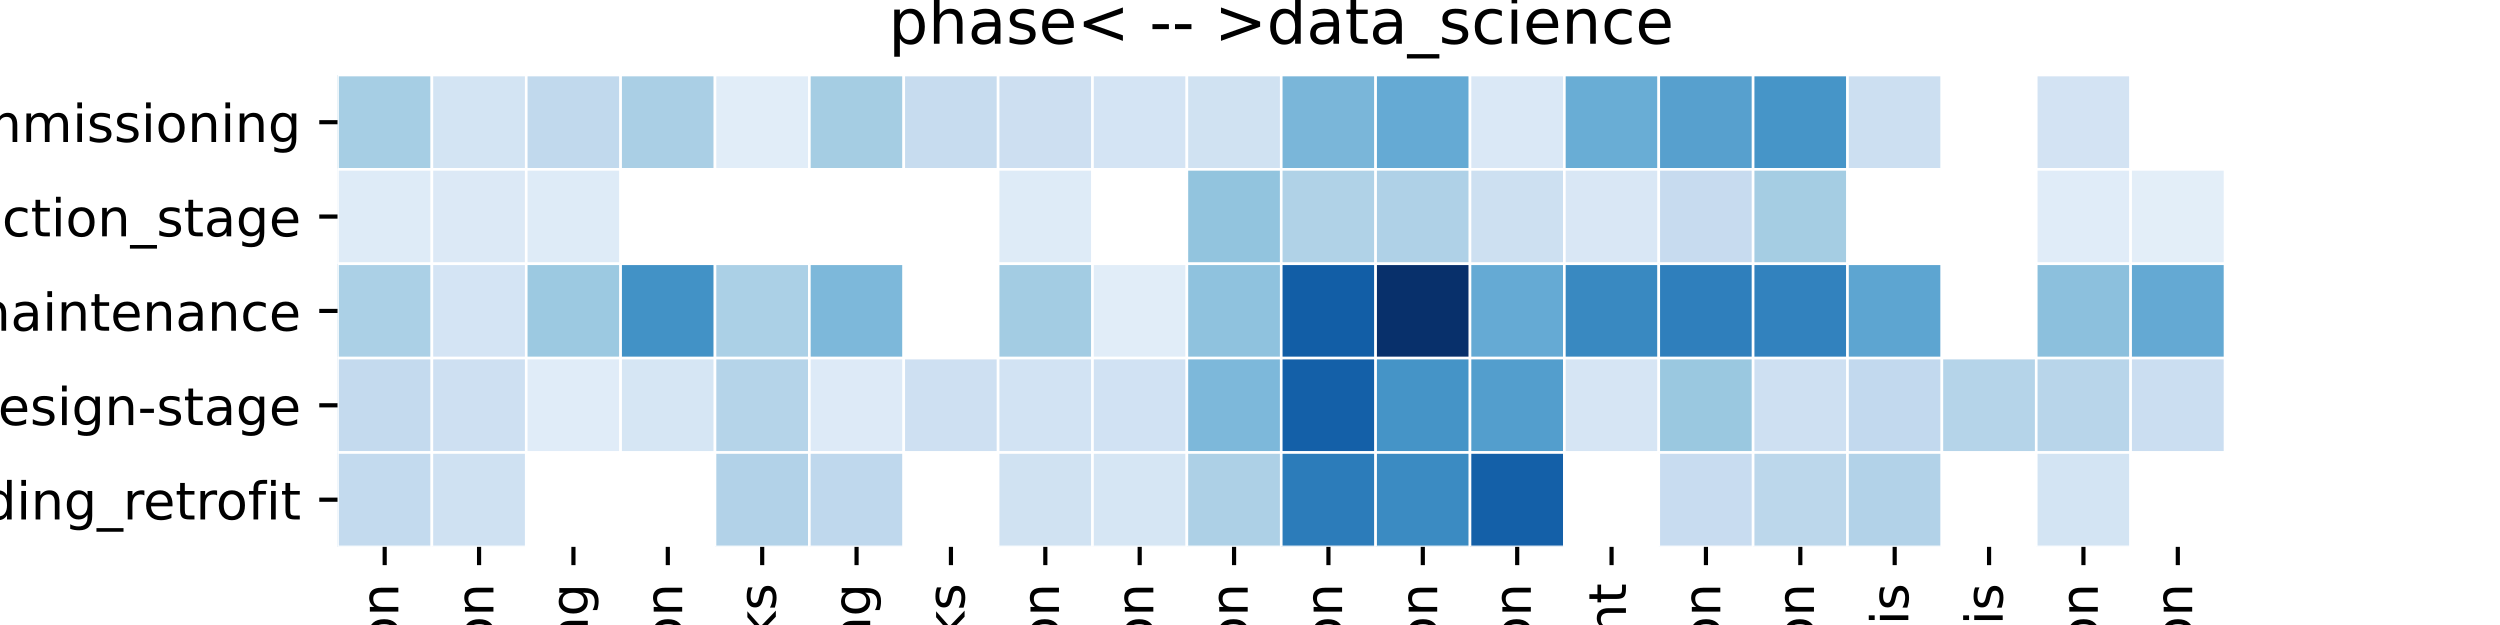 <?xml version="1.0" encoding="utf-8" standalone="no"?>
<!DOCTYPE svg PUBLIC "-//W3C//DTD SVG 1.1//EN"
  "http://www.w3.org/Graphics/SVG/1.1/DTD/svg11.dtd">
<!-- Created with matplotlib (https://matplotlib.org/) -->
<svg height="120pt" version="1.1" viewBox="0 0 480 120" width="480pt" xmlns="http://www.w3.org/2000/svg" xmlns:xlink="http://www.w3.org/1999/xlink">
 <defs>
  <style type="text/css">
*{stroke-linecap:butt;stroke-linejoin:round;}
  </style>
 </defs>
 <g id="figure_1">
  <g id="patch_1">
   <path d="M 0 120 
L 480 120 
L 480 0 
L 0 0 
z
" style="fill:#ffffff;"/>
  </g>
  <g id="axes_1">
   <g id="patch_2">
    <path d="M 64.8 105 
L 427.2 105 
L 427.2 14.4 
L 64.8 14.4 
z
" style="fill:#ffffff;"/>
   </g>
   <g id="QuadMesh_1">
    <path clip-path="url(#p457d0444fb)" d="M 64.8 14.4 
L 82.92 14.4 
L 82.92 32.52 
L 64.8 32.52 
L 64.8 14.4 
" style="fill:#a6cee4;stroke:#ffffff;stroke-width:0.5;"/>
    <path clip-path="url(#p457d0444fb)" d="M 82.92 14.4 
L 101.04 14.4 
L 101.04 32.52 
L 82.92 32.52 
L 82.92 14.4 
" style="fill:#d3e4f3;stroke:#ffffff;stroke-width:0.5;"/>
    <path clip-path="url(#p457d0444fb)" d="M 101.04 14.4 
L 119.16 14.4 
L 119.16 32.52 
L 101.04 32.52 
L 101.04 14.4 
" style="fill:#c1d9ed;stroke:#ffffff;stroke-width:0.5;"/>
    <path clip-path="url(#p457d0444fb)" d="M 119.16 14.4 
L 137.28 14.4 
L 137.28 32.52 
L 119.16 32.52 
L 119.16 14.4 
" style="fill:#aacfe5;stroke:#ffffff;stroke-width:0.5;"/>
    <path clip-path="url(#p457d0444fb)" d="M 137.28 14.4 
L 155.4 14.4 
L 155.4 32.52 
L 137.28 32.52 
L 137.28 14.4 
" style="fill:#e1edf8;stroke:#ffffff;stroke-width:0.5;"/>
    <path clip-path="url(#p457d0444fb)" d="M 155.4 14.4 
L 173.52 14.4 
L 173.52 32.52 
L 155.4 32.52 
L 155.4 14.4 
" style="fill:#a5cde3;stroke:#ffffff;stroke-width:0.5;"/>
    <path clip-path="url(#p457d0444fb)" d="M 173.52 14.4 
L 191.64 14.4 
L 191.64 32.52 
L 173.52 32.52 
L 173.52 14.4 
" style="fill:#c7dcef;stroke:#ffffff;stroke-width:0.5;"/>
    <path clip-path="url(#p457d0444fb)" d="M 191.64 14.4 
L 209.76 14.4 
L 209.76 32.52 
L 191.64 32.52 
L 191.64 14.4 
" style="fill:#cddff1;stroke:#ffffff;stroke-width:0.5;"/>
    <path clip-path="url(#p457d0444fb)" d="M 209.76 14.4 
L 227.88 14.4 
L 227.88 32.52 
L 209.76 32.52 
L 209.76 14.4 
" style="fill:#d4e4f4;stroke:#ffffff;stroke-width:0.5;"/>
    <path clip-path="url(#p457d0444fb)" d="M 227.88 14.4 
L 246 14.4 
L 246 32.52 
L 227.88 32.52 
L 227.88 14.4 
" style="fill:#d0e2f2;stroke:#ffffff;stroke-width:0.5;"/>
    <path clip-path="url(#p457d0444fb)" d="M 246 14.4 
L 264.12 14.4 
L 264.12 32.52 
L 246 32.52 
L 246 14.4 
" style="fill:#7ab6d9;stroke:#ffffff;stroke-width:0.5;"/>
    <path clip-path="url(#p457d0444fb)" d="M 264.12 14.4 
L 282.24 14.4 
L 282.24 32.52 
L 264.12 32.52 
L 264.12 14.4 
" style="fill:#65aad4;stroke:#ffffff;stroke-width:0.5;"/>
    <path clip-path="url(#p457d0444fb)" d="M 282.24 14.4 
L 300.36 14.4 
L 300.36 32.52 
L 282.24 32.52 
L 282.24 14.4 
" style="fill:#dae8f6;stroke:#ffffff;stroke-width:0.5;"/>
    <path clip-path="url(#p457d0444fb)" d="M 300.36 14.4 
L 318.48 14.4 
L 318.48 32.52 
L 300.36 32.52 
L 300.36 14.4 
" style="fill:#69add5;stroke:#ffffff;stroke-width:0.5;"/>
    <path clip-path="url(#p457d0444fb)" d="M 318.48 14.4 
L 336.6 14.4 
L 336.6 32.52 
L 318.48 32.52 
L 318.48 14.4 
" style="fill:#57a0ce;stroke:#ffffff;stroke-width:0.5;"/>
    <path clip-path="url(#p457d0444fb)" d="M 336.6 14.4 
L 354.72 14.4 
L 354.72 32.52 
L 336.6 32.52 
L 336.6 14.4 
" style="fill:#4695c8;stroke:#ffffff;stroke-width:0.5;"/>
    <path clip-path="url(#p457d0444fb)" d="M 354.72 14.4 
L 372.84 14.4 
L 372.84 32.52 
L 354.72 32.52 
L 354.72 14.4 
" style="fill:#ccdff1;stroke:#ffffff;stroke-width:0.5;"/>
    <path clip-path="url(#p457d0444fb)" d="M 372.84 14.4 
L 390.96 14.4 
L 390.96 32.52 
L 372.84 32.52 
L 372.84 14.4 
" style="fill:none;stroke:#ffffff;stroke-width:0.5;"/>
    <path clip-path="url(#p457d0444fb)" d="M 390.96 14.4 
L 409.08 14.4 
L 409.08 32.52 
L 390.96 32.52 
L 390.96 14.4 
" style="fill:#d3e3f3;stroke:#ffffff;stroke-width:0.5;"/>
    <path clip-path="url(#p457d0444fb)" d="M 409.08 14.4 
L 427.2 14.4 
L 427.2 32.52 
L 409.08 32.52 
L 409.08 14.4 
" style="fill:none;stroke:#ffffff;stroke-width:0.5;"/>
    <path clip-path="url(#p457d0444fb)" d="M 64.8 32.52 
L 82.92 32.52 
L 82.92 50.64 
L 64.8 50.64 
L 64.8 32.52 
" style="fill:#deebf7;stroke:#ffffff;stroke-width:0.5;"/>
    <path clip-path="url(#p457d0444fb)" d="M 82.92 32.52 
L 101.04 32.52 
L 101.04 50.64 
L 82.92 50.64 
L 82.92 32.52 
" style="fill:#dce9f6;stroke:#ffffff;stroke-width:0.5;"/>
    <path clip-path="url(#p457d0444fb)" d="M 101.04 32.52 
L 119.16 32.52 
L 119.16 50.64 
L 101.04 50.64 
L 101.04 32.52 
" style="fill:#deebf7;stroke:#ffffff;stroke-width:0.5;"/>
    <path clip-path="url(#p457d0444fb)" d="M 119.16 32.52 
L 137.28 32.52 
L 137.28 50.64 
L 119.16 50.64 
L 119.16 32.52 
" style="fill:none;stroke:#ffffff;stroke-width:0.5;"/>
    <path clip-path="url(#p457d0444fb)" d="M 137.28 32.52 
L 155.4 32.52 
L 155.4 50.64 
L 137.28 50.64 
L 137.28 32.52 
" style="fill:none;stroke:#ffffff;stroke-width:0.5;"/>
    <path clip-path="url(#p457d0444fb)" d="M 155.4 32.52 
L 173.52 32.52 
L 173.52 50.64 
L 155.4 50.64 
L 155.4 32.52 
" style="fill:none;stroke:#ffffff;stroke-width:0.5;"/>
    <path clip-path="url(#p457d0444fb)" d="M 173.52 32.52 
L 191.64 32.52 
L 191.64 50.64 
L 173.52 50.64 
L 173.52 32.52 
" style="fill:none;stroke:#ffffff;stroke-width:0.5;"/>
    <path clip-path="url(#p457d0444fb)" d="M 191.64 32.52 
L 209.76 32.52 
L 209.76 50.64 
L 191.64 50.64 
L 191.64 32.52 
" style="fill:#deebf7;stroke:#ffffff;stroke-width:0.5;"/>
    <path clip-path="url(#p457d0444fb)" d="M 209.76 32.52 
L 227.88 32.52 
L 227.88 50.64 
L 209.76 50.64 
L 209.76 32.52 
" style="fill:none;stroke:#ffffff;stroke-width:0.5;"/>
    <path clip-path="url(#p457d0444fb)" d="M 227.88 32.52 
L 246 32.52 
L 246 50.64 
L 227.88 50.64 
L 227.88 32.52 
" style="fill:#92c4de;stroke:#ffffff;stroke-width:0.5;"/>
    <path clip-path="url(#p457d0444fb)" d="M 246 32.52 
L 264.12 32.52 
L 264.12 50.64 
L 246 50.64 
L 246 32.52 
" style="fill:#b0d2e7;stroke:#ffffff;stroke-width:0.5;"/>
    <path clip-path="url(#p457d0444fb)" d="M 264.12 32.52 
L 282.24 32.52 
L 282.24 50.64 
L 264.12 50.64 
L 264.12 32.52 
" style="fill:#afd1e7;stroke:#ffffff;stroke-width:0.5;"/>
    <path clip-path="url(#p457d0444fb)" d="M 282.24 32.52 
L 300.36 32.52 
L 300.36 50.64 
L 282.24 50.64 
L 282.24 32.52 
" style="fill:#cde0f1;stroke:#ffffff;stroke-width:0.5;"/>
    <path clip-path="url(#p457d0444fb)" d="M 300.36 32.52 
L 318.48 32.52 
L 318.48 50.64 
L 300.36 50.64 
L 300.36 32.52 
" style="fill:#d9e7f5;stroke:#ffffff;stroke-width:0.5;"/>
    <path clip-path="url(#p457d0444fb)" d="M 318.48 32.52 
L 336.6 32.52 
L 336.6 50.64 
L 318.48 50.64 
L 318.48 32.52 
" style="fill:#c7dbef;stroke:#ffffff;stroke-width:0.5;"/>
    <path clip-path="url(#p457d0444fb)" d="M 336.6 32.52 
L 354.72 32.52 
L 354.72 50.64 
L 336.6 50.64 
L 336.6 32.52 
" style="fill:#a5cde3;stroke:#ffffff;stroke-width:0.5;"/>
    <path clip-path="url(#p457d0444fb)" d="M 354.72 32.52 
L 372.84 32.52 
L 372.84 50.64 
L 354.72 50.64 
L 354.72 32.52 
" style="fill:none;stroke:#ffffff;stroke-width:0.5;"/>
    <path clip-path="url(#p457d0444fb)" d="M 372.84 32.52 
L 390.96 32.52 
L 390.96 50.64 
L 372.84 50.64 
L 372.84 32.52 
" style="fill:none;stroke:#ffffff;stroke-width:0.5;"/>
    <path clip-path="url(#p457d0444fb)" d="M 390.96 32.52 
L 409.08 32.52 
L 409.08 50.64 
L 390.96 50.64 
L 390.96 32.52 
" style="fill:#e0ecf8;stroke:#ffffff;stroke-width:0.5;"/>
    <path clip-path="url(#p457d0444fb)" d="M 409.08 32.52 
L 427.2 32.52 
L 427.2 50.64 
L 409.08 50.64 
L 409.08 32.52 
" style="fill:#e3eef8;stroke:#ffffff;stroke-width:0.5;"/>
    <path clip-path="url(#p457d0444fb)" d="M 64.8 50.64 
L 82.92 50.64 
L 82.92 68.76 
L 64.8 68.76 
L 64.8 50.64 
" style="fill:#abd0e6;stroke:#ffffff;stroke-width:0.5;"/>
    <path clip-path="url(#p457d0444fb)" d="M 82.92 50.64 
L 101.04 50.64 
L 101.04 68.76 
L 82.92 68.76 
L 82.92 50.64 
" style="fill:#d4e4f4;stroke:#ffffff;stroke-width:0.5;"/>
    <path clip-path="url(#p457d0444fb)" d="M 101.04 50.64 
L 119.16 50.64 
L 119.16 68.76 
L 101.04 68.76 
L 101.04 50.64 
" style="fill:#9cc9e1;stroke:#ffffff;stroke-width:0.5;"/>
    <path clip-path="url(#p457d0444fb)" d="M 119.16 50.64 
L 137.28 50.64 
L 137.28 68.76 
L 119.16 68.76 
L 119.16 50.64 
" style="fill:#4292c6;stroke:#ffffff;stroke-width:0.5;"/>
    <path clip-path="url(#p457d0444fb)" d="M 137.28 50.64 
L 155.4 50.64 
L 155.4 68.76 
L 137.28 68.76 
L 137.28 50.64 
" style="fill:#abd0e6;stroke:#ffffff;stroke-width:0.5;"/>
    <path clip-path="url(#p457d0444fb)" d="M 155.4 50.64 
L 173.52 50.64 
L 173.52 68.76 
L 155.4 68.76 
L 155.4 50.64 
" style="fill:#7db8da;stroke:#ffffff;stroke-width:0.5;"/>
    <path clip-path="url(#p457d0444fb)" d="M 173.52 50.64 
L 191.64 50.64 
L 191.64 68.76 
L 173.52 68.76 
L 173.52 50.64 
" style="fill:none;stroke:#ffffff;stroke-width:0.5;"/>
    <path clip-path="url(#p457d0444fb)" d="M 191.64 50.64 
L 209.76 50.64 
L 209.76 68.76 
L 191.64 68.76 
L 191.64 50.64 
" style="fill:#a3cce3;stroke:#ffffff;stroke-width:0.5;"/>
    <path clip-path="url(#p457d0444fb)" d="M 209.76 50.64 
L 227.88 50.64 
L 227.88 68.76 
L 209.76 68.76 
L 209.76 50.64 
" style="fill:#e1edf8;stroke:#ffffff;stroke-width:0.5;"/>
    <path clip-path="url(#p457d0444fb)" d="M 227.88 50.64 
L 246 50.64 
L 246 68.76 
L 227.88 68.76 
L 227.88 50.64 
" style="fill:#8fc2de;stroke:#ffffff;stroke-width:0.5;"/>
    <path clip-path="url(#p457d0444fb)" d="M 246 50.64 
L 264.12 50.64 
L 264.12 68.76 
L 246 68.76 
L 246 50.64 
" style="fill:#125ea6;stroke:#ffffff;stroke-width:0.5;"/>
    <path clip-path="url(#p457d0444fb)" d="M 264.12 50.64 
L 282.24 50.64 
L 282.24 68.76 
L 264.12 68.76 
L 264.12 50.64 
" style="fill:#08306b;stroke:#ffffff;stroke-width:0.5;"/>
    <path clip-path="url(#p457d0444fb)" d="M 282.24 50.64 
L 300.36 50.64 
L 300.36 68.76 
L 282.24 68.76 
L 282.24 50.64 
" style="fill:#65aad4;stroke:#ffffff;stroke-width:0.5;"/>
    <path clip-path="url(#p457d0444fb)" d="M 300.36 50.64 
L 318.48 50.64 
L 318.48 68.76 
L 300.36 68.76 
L 300.36 50.64 
" style="fill:#3989c1;stroke:#ffffff;stroke-width:0.5;"/>
    <path clip-path="url(#p457d0444fb)" d="M 318.48 50.64 
L 336.6 50.64 
L 336.6 68.76 
L 318.48 68.76 
L 318.48 50.64 
" style="fill:#2f7fbc;stroke:#ffffff;stroke-width:0.5;"/>
    <path clip-path="url(#p457d0444fb)" d="M 336.6 50.64 
L 354.72 50.64 
L 354.72 68.76 
L 336.6 68.76 
L 336.6 50.64 
" style="fill:#3282be;stroke:#ffffff;stroke-width:0.5;"/>
    <path clip-path="url(#p457d0444fb)" d="M 354.72 50.64 
L 372.84 50.64 
L 372.84 68.76 
L 354.72 68.76 
L 354.72 50.64 
" style="fill:#5da5d1;stroke:#ffffff;stroke-width:0.5;"/>
    <path clip-path="url(#p457d0444fb)" d="M 372.84 50.64 
L 390.96 50.64 
L 390.96 68.76 
L 372.84 68.76 
L 372.84 50.64 
" style="fill:none;stroke:#ffffff;stroke-width:0.5;"/>
    <path clip-path="url(#p457d0444fb)" d="M 390.96 50.64 
L 409.08 50.64 
L 409.08 68.76 
L 390.96 68.76 
L 390.96 50.64 
" style="fill:#8cc0dd;stroke:#ffffff;stroke-width:0.5;"/>
    <path clip-path="url(#p457d0444fb)" d="M 409.08 50.64 
L 427.2 50.64 
L 427.2 68.76 
L 409.08 68.76 
L 409.08 50.64 
" style="fill:#64a9d3;stroke:#ffffff;stroke-width:0.5;"/>
    <path clip-path="url(#p457d0444fb)" d="M 64.8 68.76 
L 82.92 68.76 
L 82.92 86.88 
L 64.8 86.88 
L 64.8 68.76 
" style="fill:#c4daee;stroke:#ffffff;stroke-width:0.5;"/>
    <path clip-path="url(#p457d0444fb)" d="M 82.92 68.76 
L 101.04 68.76 
L 101.04 86.88 
L 82.92 86.88 
L 82.92 68.76 
" style="fill:#cee0f2;stroke:#ffffff;stroke-width:0.5;"/>
    <path clip-path="url(#p457d0444fb)" d="M 101.04 68.76 
L 119.16 68.76 
L 119.16 86.88 
L 101.04 86.88 
L 101.04 68.76 
" style="fill:#e0ecf8;stroke:#ffffff;stroke-width:0.5;"/>
    <path clip-path="url(#p457d0444fb)" d="M 119.16 68.76 
L 137.28 68.76 
L 137.28 86.88 
L 119.16 86.88 
L 119.16 68.76 
" style="fill:#d6e6f4;stroke:#ffffff;stroke-width:0.5;"/>
    <path clip-path="url(#p457d0444fb)" d="M 137.28 68.76 
L 155.4 68.76 
L 155.4 86.88 
L 137.28 86.88 
L 137.28 68.76 
" style="fill:#b5d4e9;stroke:#ffffff;stroke-width:0.5;"/>
    <path clip-path="url(#p457d0444fb)" d="M 155.4 68.76 
L 173.52 68.76 
L 173.52 86.88 
L 155.4 86.88 
L 155.4 68.76 
" style="fill:#ddeaf7;stroke:#ffffff;stroke-width:0.5;"/>
    <path clip-path="url(#p457d0444fb)" d="M 173.52 68.76 
L 191.64 68.76 
L 191.64 86.88 
L 173.52 86.88 
L 173.52 68.76 
" style="fill:#cee0f2;stroke:#ffffff;stroke-width:0.5;"/>
    <path clip-path="url(#p457d0444fb)" d="M 191.64 68.76 
L 209.76 68.76 
L 209.76 86.88 
L 191.64 86.88 
L 191.64 68.76 
" style="fill:#d2e3f3;stroke:#ffffff;stroke-width:0.5;"/>
    <path clip-path="url(#p457d0444fb)" d="M 209.76 68.76 
L 227.88 68.76 
L 227.88 86.88 
L 209.76 86.88 
L 209.76 68.76 
" style="fill:#d1e2f3;stroke:#ffffff;stroke-width:0.5;"/>
    <path clip-path="url(#p457d0444fb)" d="M 227.88 68.76 
L 246 68.76 
L 246 86.88 
L 227.88 86.88 
L 227.88 68.76 
" style="fill:#7db8da;stroke:#ffffff;stroke-width:0.5;"/>
    <path clip-path="url(#p457d0444fb)" d="M 246 68.76 
L 264.12 68.76 
L 264.12 86.88 
L 246 86.88 
L 246 68.76 
" style="fill:#1460a8;stroke:#ffffff;stroke-width:0.5;"/>
    <path clip-path="url(#p457d0444fb)" d="M 264.12 68.76 
L 282.24 68.76 
L 282.24 86.88 
L 264.12 86.88 
L 264.12 68.76 
" style="fill:#4594c7;stroke:#ffffff;stroke-width:0.5;"/>
    <path clip-path="url(#p457d0444fb)" d="M 282.24 68.76 
L 300.36 68.76 
L 300.36 86.88 
L 282.24 86.88 
L 282.24 68.76 
" style="fill:#539ecd;stroke:#ffffff;stroke-width:0.5;"/>
    <path clip-path="url(#p457d0444fb)" d="M 300.36 68.76 
L 318.48 68.76 
L 318.48 86.88 
L 300.36 86.88 
L 300.36 68.76 
" style="fill:#d6e5f4;stroke:#ffffff;stroke-width:0.5;"/>
    <path clip-path="url(#p457d0444fb)" d="M 318.48 68.76 
L 336.6 68.76 
L 336.6 86.88 
L 318.48 86.88 
L 318.48 68.76 
" style="fill:#9ac8e0;stroke:#ffffff;stroke-width:0.5;"/>
    <path clip-path="url(#p457d0444fb)" d="M 336.6 68.76 
L 354.72 68.76 
L 354.72 86.88 
L 336.6 86.88 
L 336.6 68.76 
" style="fill:#cee0f2;stroke:#ffffff;stroke-width:0.5;"/>
    <path clip-path="url(#p457d0444fb)" d="M 354.72 68.76 
L 372.84 68.76 
L 372.84 86.88 
L 354.72 86.88 
L 354.72 68.76 
" style="fill:#c2d9ee;stroke:#ffffff;stroke-width:0.5;"/>
    <path clip-path="url(#p457d0444fb)" d="M 372.84 68.76 
L 390.96 68.76 
L 390.96 86.88 
L 372.84 86.88 
L 372.84 68.76 
" style="fill:#b5d4e9;stroke:#ffffff;stroke-width:0.5;"/>
    <path clip-path="url(#p457d0444fb)" d="M 390.96 68.76 
L 409.08 68.76 
L 409.08 86.88 
L 390.96 86.88 
L 390.96 68.76 
" style="fill:#b8d5ea;stroke:#ffffff;stroke-width:0.5;"/>
    <path clip-path="url(#p457d0444fb)" d="M 409.08 68.76 
L 427.2 68.76 
L 427.2 86.88 
L 409.08 86.88 
L 409.08 68.76 
" style="fill:#cbdef1;stroke:#ffffff;stroke-width:0.5;"/>
    <path clip-path="url(#p457d0444fb)" d="M 64.8 86.88 
L 82.92 86.88 
L 82.92 105 
L 64.8 105 
L 64.8 86.88 
" style="fill:#c3daee;stroke:#ffffff;stroke-width:0.5;"/>
    <path clip-path="url(#p457d0444fb)" d="M 82.92 86.88 
L 101.04 86.88 
L 101.04 105 
L 82.92 105 
L 82.92 86.88 
" style="fill:#cfe1f2;stroke:#ffffff;stroke-width:0.5;"/>
    <path clip-path="url(#p457d0444fb)" d="M 101.04 86.88 
L 119.16 86.88 
L 119.16 105 
L 101.04 105 
L 101.04 86.88 
" style="fill:none;stroke:#ffffff;stroke-width:0.5;"/>
    <path clip-path="url(#p457d0444fb)" d="M 119.16 86.88 
L 137.28 86.88 
L 137.28 105 
L 119.16 105 
L 119.16 86.88 
" style="fill:none;stroke:#ffffff;stroke-width:0.5;"/>
    <path clip-path="url(#p457d0444fb)" d="M 137.28 86.88 
L 155.4 86.88 
L 155.4 105 
L 137.28 105 
L 137.28 86.88 
" style="fill:#b2d2e8;stroke:#ffffff;stroke-width:0.5;"/>
    <path clip-path="url(#p457d0444fb)" d="M 155.4 86.88 
L 173.52 86.88 
L 173.52 105 
L 155.4 105 
L 155.4 86.88 
" style="fill:#bfd8ed;stroke:#ffffff;stroke-width:0.5;"/>
    <path clip-path="url(#p457d0444fb)" d="M 173.52 86.88 
L 191.64 86.88 
L 191.64 105 
L 173.52 105 
L 173.52 86.88 
" style="fill:none;stroke:#ffffff;stroke-width:0.5;"/>
    <path clip-path="url(#p457d0444fb)" d="M 191.64 86.88 
L 209.76 86.88 
L 209.76 105 
L 191.64 105 
L 191.64 86.88 
" style="fill:#d0e2f2;stroke:#ffffff;stroke-width:0.5;"/>
    <path clip-path="url(#p457d0444fb)" d="M 209.76 86.88 
L 227.88 86.88 
L 227.88 105 
L 209.76 105 
L 209.76 86.88 
" style="fill:#d6e6f4;stroke:#ffffff;stroke-width:0.5;"/>
    <path clip-path="url(#p457d0444fb)" d="M 227.88 86.88 
L 246 86.88 
L 246 105 
L 227.88 105 
L 227.88 86.88 
" style="fill:#add0e6;stroke:#ffffff;stroke-width:0.5;"/>
    <path clip-path="url(#p457d0444fb)" d="M 246 86.88 
L 264.12 86.88 
L 264.12 105 
L 246 105 
L 246 86.88 
" style="fill:#2c7cba;stroke:#ffffff;stroke-width:0.5;"/>
    <path clip-path="url(#p457d0444fb)" d="M 264.12 86.88 
L 282.24 86.88 
L 282.24 105 
L 264.12 105 
L 264.12 86.88 
" style="fill:#3b8bc2;stroke:#ffffff;stroke-width:0.5;"/>
    <path clip-path="url(#p457d0444fb)" d="M 282.24 86.88 
L 300.36 86.88 
L 300.36 105 
L 282.24 105 
L 282.24 86.88 
" style="fill:#1460a8;stroke:#ffffff;stroke-width:0.5;"/>
    <path clip-path="url(#p457d0444fb)" d="M 300.36 86.88 
L 318.48 86.88 
L 318.48 105 
L 300.36 105 
L 300.36 86.88 
" style="fill:none;stroke:#ffffff;stroke-width:0.5;"/>
    <path clip-path="url(#p457d0444fb)" d="M 318.48 86.88 
L 336.6 86.88 
L 336.6 105 
L 318.48 105 
L 318.48 86.88 
" style="fill:#c8dcf0;stroke:#ffffff;stroke-width:0.5;"/>
    <path clip-path="url(#p457d0444fb)" d="M 336.6 86.88 
L 354.72 86.88 
L 354.72 105 
L 336.6 105 
L 336.6 86.88 
" style="fill:#bcd7eb;stroke:#ffffff;stroke-width:0.5;"/>
    <path clip-path="url(#p457d0444fb)" d="M 354.72 86.88 
L 372.84 86.88 
L 372.84 105 
L 354.72 105 
L 354.72 86.88 
" style="fill:#b2d2e8;stroke:#ffffff;stroke-width:0.5;"/>
    <path clip-path="url(#p457d0444fb)" d="M 372.84 86.88 
L 390.96 86.88 
L 390.96 105 
L 372.84 105 
L 372.84 86.88 
" style="fill:none;stroke:#ffffff;stroke-width:0.5;"/>
    <path clip-path="url(#p457d0444fb)" d="M 390.96 86.88 
L 409.08 86.88 
L 409.08 105 
L 390.96 105 
L 390.96 86.88 
" style="fill:#d3e4f3;stroke:#ffffff;stroke-width:0.5;"/>
    <path clip-path="url(#p457d0444fb)" d="M 409.08 86.88 
L 427.2 86.88 
L 427.2 105 
L 409.08 105 
L 409.08 86.88 
" style="fill:none;stroke:#ffffff;stroke-width:0.5;"/>
   </g>
   <g id="matplotlib.axis_1">
    <g id="xtick_1">
     <g id="line2d_1">
      <defs>
       <path d="M 0 0 
L 0 3.5 
" id="mb6b66fa818" style="stroke:#000000;stroke-width:0.8;"/>
      </defs>
      <g>
       <use style="stroke:#000000;stroke-width:0.8;" x="73.86" xlink:href="#mb6b66fa818" y="105"/>
      </g>
     </g>
     <g id="text_1">
      <!-- feature_extraction -->
      <defs>
       <path d="M 37.109 75.984 
L 37.109 68.5 
L 28.516 68.5 
Q 23.688 68.5 21.797 66.547 
Q 19.922 64.594 19.922 59.516 
L 19.922 54.688 
L 34.719 54.688 
L 34.719 47.703 
L 19.922 47.703 
L 19.922 0 
L 10.891 0 
L 10.891 47.703 
L 2.297 47.703 
L 2.297 54.688 
L 10.891 54.688 
L 10.891 58.5 
Q 10.891 67.625 15.141 71.797 
Q 19.391 75.984 28.609 75.984 
z
" id="DejaVuSans-102"/>
       <path d="M 56.203 29.594 
L 56.203 25.203 
L 14.891 25.203 
Q 15.484 15.922 20.484 11.062 
Q 25.484 6.203 34.422 6.203 
Q 39.594 6.203 44.453 7.469 
Q 49.312 8.734 54.109 11.281 
L 54.109 2.781 
Q 49.266 0.734 44.188 -0.344 
Q 39.109 -1.422 33.891 -1.422 
Q 20.797 -1.422 13.156 6.188 
Q 5.516 13.812 5.516 26.812 
Q 5.516 40.234 12.766 48.109 
Q 20.016 56 32.328 56 
Q 43.359 56 49.781 48.891 
Q 56.203 41.797 56.203 29.594 
z
M 47.219 32.234 
Q 47.125 39.594 43.094 43.984 
Q 39.062 48.391 32.422 48.391 
Q 24.906 48.391 20.391 44.141 
Q 15.875 39.891 15.188 32.172 
z
" id="DejaVuSans-101"/>
       <path d="M 34.281 27.484 
Q 23.391 27.484 19.188 25 
Q 14.984 22.516 14.984 16.5 
Q 14.984 11.719 18.141 8.906 
Q 21.297 6.109 26.703 6.109 
Q 34.188 6.109 38.703 11.406 
Q 43.219 16.703 43.219 25.484 
L 43.219 27.484 
z
M 52.203 31.203 
L 52.203 0 
L 43.219 0 
L 43.219 8.297 
Q 40.141 3.328 35.547 0.953 
Q 30.953 -1.422 24.312 -1.422 
Q 15.922 -1.422 10.953 3.297 
Q 6 8.016 6 15.922 
Q 6 25.141 12.172 29.828 
Q 18.359 34.516 30.609 34.516 
L 43.219 34.516 
L 43.219 35.406 
Q 43.219 41.609 39.141 45 
Q 35.062 48.391 27.688 48.391 
Q 23 48.391 18.547 47.266 
Q 14.109 46.141 10.016 43.891 
L 10.016 52.203 
Q 14.938 54.109 19.578 55.047 
Q 24.219 56 28.609 56 
Q 40.484 56 46.344 49.844 
Q 52.203 43.703 52.203 31.203 
z
" id="DejaVuSans-97"/>
       <path d="M 18.312 70.219 
L 18.312 54.688 
L 36.812 54.688 
L 36.812 47.703 
L 18.312 47.703 
L 18.312 18.016 
Q 18.312 11.328 20.141 9.422 
Q 21.969 7.516 27.594 7.516 
L 36.812 7.516 
L 36.812 0 
L 27.594 0 
Q 17.188 0 13.234 3.875 
Q 9.281 7.766 9.281 18.016 
L 9.281 47.703 
L 2.688 47.703 
L 2.688 54.688 
L 9.281 54.688 
L 9.281 70.219 
z
" id="DejaVuSans-116"/>
       <path d="M 8.5 21.578 
L 8.5 54.688 
L 17.484 54.688 
L 17.484 21.922 
Q 17.484 14.156 20.5 10.266 
Q 23.531 6.391 29.594 6.391 
Q 36.859 6.391 41.078 11.031 
Q 45.312 15.672 45.312 23.688 
L 45.312 54.688 
L 54.297 54.688 
L 54.297 0 
L 45.312 0 
L 45.312 8.406 
Q 42.047 3.422 37.719 1 
Q 33.406 -1.422 27.688 -1.422 
Q 18.266 -1.422 13.375 4.438 
Q 8.5 10.297 8.5 21.578 
z
M 31.109 56 
z
" id="DejaVuSans-117"/>
       <path d="M 41.109 46.297 
Q 39.594 47.172 37.812 47.578 
Q 36.031 48 33.891 48 
Q 26.266 48 22.188 43.047 
Q 18.109 38.094 18.109 28.812 
L 18.109 0 
L 9.078 0 
L 9.078 54.688 
L 18.109 54.688 
L 18.109 46.188 
Q 20.953 51.172 25.484 53.578 
Q 30.031 56 36.531 56 
Q 37.453 56 38.578 55.875 
Q 39.703 55.766 41.062 55.516 
z
" id="DejaVuSans-114"/>
       <path d="M 50.984 -16.609 
L 50.984 -23.578 
L -0.984 -23.578 
L -0.984 -16.609 
z
" id="DejaVuSans-95"/>
       <path d="M 54.891 54.688 
L 35.109 28.078 
L 55.906 0 
L 45.312 0 
L 29.391 21.484 
L 13.484 0 
L 2.875 0 
L 24.125 28.609 
L 4.688 54.688 
L 15.281 54.688 
L 29.781 35.203 
L 44.281 54.688 
z
" id="DejaVuSans-120"/>
       <path d="M 48.781 52.594 
L 48.781 44.188 
Q 44.969 46.297 41.141 47.344 
Q 37.312 48.391 33.406 48.391 
Q 24.656 48.391 19.812 42.844 
Q 14.984 37.312 14.984 27.297 
Q 14.984 17.281 19.812 11.734 
Q 24.656 6.203 33.406 6.203 
Q 37.312 6.203 41.141 7.25 
Q 44.969 8.297 48.781 10.406 
L 48.781 2.094 
Q 45.016 0.344 40.984 -0.531 
Q 36.969 -1.422 32.422 -1.422 
Q 20.062 -1.422 12.781 6.344 
Q 5.516 14.109 5.516 27.297 
Q 5.516 40.672 12.859 48.328 
Q 20.219 56 33.016 56 
Q 37.156 56 41.109 55.141 
Q 45.062 54.297 48.781 52.594 
z
" id="DejaVuSans-99"/>
       <path d="M 9.422 54.688 
L 18.406 54.688 
L 18.406 0 
L 9.422 0 
z
M 9.422 75.984 
L 18.406 75.984 
L 18.406 64.594 
L 9.422 64.594 
z
" id="DejaVuSans-105"/>
       <path d="M 30.609 48.391 
Q 23.391 48.391 19.188 42.75 
Q 14.984 37.109 14.984 27.297 
Q 14.984 17.484 19.156 11.844 
Q 23.344 6.203 30.609 6.203 
Q 37.797 6.203 41.984 11.859 
Q 46.188 17.531 46.188 27.297 
Q 46.188 37.016 41.984 42.703 
Q 37.797 48.391 30.609 48.391 
z
M 30.609 56 
Q 42.328 56 49.016 48.375 
Q 55.719 40.766 55.719 27.297 
Q 55.719 13.875 49.016 6.219 
Q 42.328 -1.422 30.609 -1.422 
Q 18.844 -1.422 12.172 6.219 
Q 5.516 13.875 5.516 27.297 
Q 5.516 40.766 12.172 48.375 
Q 18.844 56 30.609 56 
z
" id="DejaVuSans-111"/>
       <path d="M 54.891 33.016 
L 54.891 0 
L 45.906 0 
L 45.906 32.719 
Q 45.906 40.484 42.875 44.328 
Q 39.844 48.188 33.797 48.188 
Q 26.516 48.188 22.312 43.547 
Q 18.109 38.922 18.109 30.906 
L 18.109 0 
L 9.078 0 
L 9.078 54.688 
L 18.109 54.688 
L 18.109 46.188 
Q 21.344 51.125 25.703 53.562 
Q 30.078 56 35.797 56 
Q 45.219 56 50.047 50.172 
Q 54.891 44.344 54.891 33.016 
z
" id="DejaVuSans-110"/>
      </defs>
      <g transform="translate(76.48 203.808)rotate(-90)scale(0.1 -0.1)">
       <use xlink:href="#DejaVuSans-102"/>
       <use x="35.205" xlink:href="#DejaVuSans-101"/>
       <use x="96.729" xlink:href="#DejaVuSans-97"/>
       <use x="158.008" xlink:href="#DejaVuSans-116"/>
       <use x="197.217" xlink:href="#DejaVuSans-117"/>
       <use x="260.596" xlink:href="#DejaVuSans-114"/>
       <use x="299.459" xlink:href="#DejaVuSans-101"/>
       <use x="360.982" xlink:href="#DejaVuSans-95"/>
       <use x="410.982" xlink:href="#DejaVuSans-101"/>
       <use x="470.756" xlink:href="#DejaVuSans-120"/>
       <use x="529.936" xlink:href="#DejaVuSans-116"/>
       <use x="569.145" xlink:href="#DejaVuSans-114"/>
       <use x="610.258" xlink:href="#DejaVuSans-97"/>
       <use x="671.537" xlink:href="#DejaVuSans-99"/>
       <use x="726.518" xlink:href="#DejaVuSans-116"/>
       <use x="765.727" xlink:href="#DejaVuSans-105"/>
       <use x="793.51" xlink:href="#DejaVuSans-111"/>
       <use x="854.691" xlink:href="#DejaVuSans-110"/>
      </g>
     </g>
    </g>
    <g id="xtick_2">
     <g id="line2d_2">
      <g>
       <use style="stroke:#000000;stroke-width:0.8;" x="91.98" xlink:href="#mb6b66fa818" y="105"/>
      </g>
     </g>
     <g id="text_2">
      <!-- segmentation -->
      <defs>
       <path d="M 44.281 53.078 
L 44.281 44.578 
Q 40.484 46.531 36.375 47.5 
Q 32.281 48.484 27.875 48.484 
Q 21.188 48.484 17.844 46.438 
Q 14.5 44.391 14.5 40.281 
Q 14.5 37.156 16.891 35.375 
Q 19.281 33.594 26.516 31.984 
L 29.594 31.297 
Q 39.156 29.25 43.188 25.516 
Q 47.219 21.781 47.219 15.094 
Q 47.219 7.469 41.188 3.016 
Q 35.156 -1.422 24.609 -1.422 
Q 20.219 -1.422 15.453 -0.562 
Q 10.688 0.297 5.422 2 
L 5.422 11.281 
Q 10.406 8.688 15.234 7.391 
Q 20.062 6.109 24.812 6.109 
Q 31.156 6.109 34.562 8.281 
Q 37.984 10.453 37.984 14.406 
Q 37.984 18.062 35.516 20.016 
Q 33.062 21.969 24.703 23.781 
L 21.578 24.516 
Q 13.234 26.266 9.516 29.906 
Q 5.812 33.547 5.812 39.891 
Q 5.812 47.609 11.281 51.797 
Q 16.75 56 26.812 56 
Q 31.781 56 36.172 55.266 
Q 40.578 54.547 44.281 53.078 
z
" id="DejaVuSans-115"/>
       <path d="M 45.406 27.984 
Q 45.406 37.75 41.375 43.109 
Q 37.359 48.484 30.078 48.484 
Q 22.859 48.484 18.828 43.109 
Q 14.797 37.75 14.797 27.984 
Q 14.797 18.266 18.828 12.891 
Q 22.859 7.516 30.078 7.516 
Q 37.359 7.516 41.375 12.891 
Q 45.406 18.266 45.406 27.984 
z
M 54.391 6.781 
Q 54.391 -7.172 48.188 -13.984 
Q 42 -20.797 29.203 -20.797 
Q 24.469 -20.797 20.266 -20.094 
Q 16.062 -19.391 12.109 -17.922 
L 12.109 -9.188 
Q 16.062 -11.328 19.922 -12.344 
Q 23.781 -13.375 27.781 -13.375 
Q 36.625 -13.375 41.016 -8.766 
Q 45.406 -4.156 45.406 5.172 
L 45.406 9.625 
Q 42.625 4.781 38.281 2.391 
Q 33.938 0 27.875 0 
Q 17.828 0 11.672 7.656 
Q 5.516 15.328 5.516 27.984 
Q 5.516 40.672 11.672 48.328 
Q 17.828 56 27.875 56 
Q 33.938 56 38.281 53.609 
Q 42.625 51.219 45.406 46.391 
L 45.406 54.688 
L 54.391 54.688 
z
" id="DejaVuSans-103"/>
       <path d="M 52 44.188 
Q 55.375 50.25 60.062 53.125 
Q 64.75 56 71.094 56 
Q 79.641 56 84.281 50.016 
Q 88.922 44.047 88.922 33.016 
L 88.922 0 
L 79.891 0 
L 79.891 32.719 
Q 79.891 40.578 77.094 44.375 
Q 74.312 48.188 68.609 48.188 
Q 61.625 48.188 57.562 43.547 
Q 53.516 38.922 53.516 30.906 
L 53.516 0 
L 44.484 0 
L 44.484 32.719 
Q 44.484 40.625 41.703 44.406 
Q 38.922 48.188 33.109 48.188 
Q 26.219 48.188 22.156 43.531 
Q 18.109 38.875 18.109 30.906 
L 18.109 0 
L 9.078 0 
L 9.078 54.688 
L 18.109 54.688 
L 18.109 46.188 
Q 21.188 51.219 25.484 53.609 
Q 29.781 56 35.688 56 
Q 41.656 56 45.828 52.969 
Q 50 49.953 52 44.188 
z
" id="DejaVuSans-109"/>
      </defs>
      <g transform="translate(94.739 181.145)rotate(-90)scale(0.1 -0.1)">
       <use xlink:href="#DejaVuSans-115"/>
       <use x="52.1" xlink:href="#DejaVuSans-101"/>
       <use x="113.623" xlink:href="#DejaVuSans-103"/>
       <use x="177.1" xlink:href="#DejaVuSans-109"/>
       <use x="274.512" xlink:href="#DejaVuSans-101"/>
       <use x="336.035" xlink:href="#DejaVuSans-110"/>
       <use x="399.414" xlink:href="#DejaVuSans-116"/>
       <use x="438.623" xlink:href="#DejaVuSans-97"/>
       <use x="499.902" xlink:href="#DejaVuSans-116"/>
       <use x="539.111" xlink:href="#DejaVuSans-105"/>
       <use x="566.895" xlink:href="#DejaVuSans-111"/>
       <use x="628.076" xlink:href="#DejaVuSans-110"/>
      </g>
     </g>
    </g>
    <g id="xtick_3">
     <g id="line2d_3">
      <g>
       <use style="stroke:#000000;stroke-width:0.8;" x="110.1" xlink:href="#mb6b66fa818" y="105"/>
      </g>
     </g>
     <g id="text_3">
      <!-- clustering -->
      <defs>
       <path d="M 9.422 75.984 
L 18.406 75.984 
L 18.406 0 
L 9.422 0 
z
" id="DejaVuSans-108"/>
      </defs>
      <g transform="translate(112.859 161.472)rotate(-90)scale(0.1 -0.1)">
       <use xlink:href="#DejaVuSans-99"/>
       <use x="54.98" xlink:href="#DejaVuSans-108"/>
       <use x="82.764" xlink:href="#DejaVuSans-117"/>
       <use x="146.143" xlink:href="#DejaVuSans-115"/>
       <use x="198.242" xlink:href="#DejaVuSans-116"/>
       <use x="237.451" xlink:href="#DejaVuSans-101"/>
       <use x="298.975" xlink:href="#DejaVuSans-114"/>
       <use x="340.088" xlink:href="#DejaVuSans-105"/>
       <use x="367.871" xlink:href="#DejaVuSans-110"/>
       <use x="431.25" xlink:href="#DejaVuSans-103"/>
      </g>
     </g>
    </g>
    <g id="xtick_4">
     <g id="line2d_4">
      <g>
       <use style="stroke:#000000;stroke-width:0.8;" x="128.22" xlink:href="#mb6b66fa818" y="105"/>
      </g>
     </g>
     <g id="text_4">
      <!-- classification -->
      <g transform="translate(130.979 176.681)rotate(-90)scale(0.1 -0.1)">
       <use xlink:href="#DejaVuSans-99"/>
       <use x="54.98" xlink:href="#DejaVuSans-108"/>
       <use x="82.764" xlink:href="#DejaVuSans-97"/>
       <use x="144.043" xlink:href="#DejaVuSans-115"/>
       <use x="196.143" xlink:href="#DejaVuSans-115"/>
       <use x="248.242" xlink:href="#DejaVuSans-105"/>
       <use x="276.025" xlink:href="#DejaVuSans-102"/>
       <use x="311.23" xlink:href="#DejaVuSans-105"/>
       <use x="339.014" xlink:href="#DejaVuSans-99"/>
       <use x="393.994" xlink:href="#DejaVuSans-97"/>
       <use x="455.273" xlink:href="#DejaVuSans-116"/>
       <use x="494.482" xlink:href="#DejaVuSans-105"/>
       <use x="522.266" xlink:href="#DejaVuSans-111"/>
       <use x="583.447" xlink:href="#DejaVuSans-110"/>
      </g>
     </g>
    </g>
    <g id="xtick_5">
     <g id="line2d_5">
      <g>
       <use style="stroke:#000000;stroke-width:0.8;" x="146.34" xlink:href="#mb6b66fa818" y="105"/>
      </g>
     </g>
     <g id="text_5">
      <!-- neural_networks -->
      <defs>
       <path d="M 4.203 54.688 
L 13.188 54.688 
L 24.422 12.016 
L 35.594 54.688 
L 46.188 54.688 
L 57.422 12.016 
L 68.609 54.688 
L 77.594 54.688 
L 63.281 0 
L 52.688 0 
L 40.922 44.828 
L 29.109 0 
L 18.5 0 
z
" id="DejaVuSans-119"/>
       <path d="M 9.078 75.984 
L 18.109 75.984 
L 18.109 31.109 
L 44.922 54.688 
L 56.391 54.688 
L 27.391 29.109 
L 57.625 0 
L 45.906 0 
L 18.109 26.703 
L 18.109 0 
L 9.078 0 
z
" id="DejaVuSans-107"/>
      </defs>
      <g transform="translate(148.96 194.664)rotate(-90)scale(0.1 -0.1)">
       <use xlink:href="#DejaVuSans-110"/>
       <use x="63.379" xlink:href="#DejaVuSans-101"/>
       <use x="124.902" xlink:href="#DejaVuSans-117"/>
       <use x="188.281" xlink:href="#DejaVuSans-114"/>
       <use x="229.395" xlink:href="#DejaVuSans-97"/>
       <use x="290.674" xlink:href="#DejaVuSans-108"/>
       <use x="318.457" xlink:href="#DejaVuSans-95"/>
       <use x="368.457" xlink:href="#DejaVuSans-110"/>
       <use x="431.836" xlink:href="#DejaVuSans-101"/>
       <use x="493.359" xlink:href="#DejaVuSans-116"/>
       <use x="532.568" xlink:href="#DejaVuSans-119"/>
       <use x="614.355" xlink:href="#DejaVuSans-111"/>
       <use x="675.537" xlink:href="#DejaVuSans-114"/>
       <use x="716.65" xlink:href="#DejaVuSans-107"/>
       <use x="774.561" xlink:href="#DejaVuSans-115"/>
      </g>
     </g>
    </g>
    <g id="xtick_6">
     <g id="line2d_6">
      <g>
       <use style="stroke:#000000;stroke-width:0.8;" x="164.46" xlink:href="#mb6b66fa818" y="105"/>
      </g>
     </g>
     <g id="text_6">
      <!-- reinforcement_learning -->
      <g transform="translate(167.08 228.28)rotate(-90)scale(0.1 -0.1)">
       <use xlink:href="#DejaVuSans-114"/>
       <use x="38.863" xlink:href="#DejaVuSans-101"/>
       <use x="100.387" xlink:href="#DejaVuSans-105"/>
       <use x="128.17" xlink:href="#DejaVuSans-110"/>
       <use x="191.549" xlink:href="#DejaVuSans-102"/>
       <use x="226.754" xlink:href="#DejaVuSans-111"/>
       <use x="287.936" xlink:href="#DejaVuSans-114"/>
       <use x="326.799" xlink:href="#DejaVuSans-99"/>
       <use x="381.779" xlink:href="#DejaVuSans-101"/>
       <use x="443.303" xlink:href="#DejaVuSans-109"/>
       <use x="540.715" xlink:href="#DejaVuSans-101"/>
       <use x="602.238" xlink:href="#DejaVuSans-110"/>
       <use x="665.617" xlink:href="#DejaVuSans-116"/>
       <use x="704.826" xlink:href="#DejaVuSans-95"/>
       <use x="754.826" xlink:href="#DejaVuSans-108"/>
       <use x="782.609" xlink:href="#DejaVuSans-101"/>
       <use x="844.133" xlink:href="#DejaVuSans-97"/>
       <use x="905.412" xlink:href="#DejaVuSans-114"/>
       <use x="944.775" xlink:href="#DejaVuSans-110"/>
       <use x="1008.154" xlink:href="#DejaVuSans-105"/>
       <use x="1035.938" xlink:href="#DejaVuSans-110"/>
       <use x="1099.316" xlink:href="#DejaVuSans-103"/>
      </g>
     </g>
    </g>
    <g id="xtick_7">
     <g id="line2d_7">
      <g>
       <use style="stroke:#000000;stroke-width:0.8;" x="182.58" xlink:href="#mb6b66fa818" y="105"/>
      </g>
     </g>
     <g id="text_7">
      <!-- generative_adversarial_networks -->
      <defs>
       <path d="M 2.984 54.688 
L 12.5 54.688 
L 29.594 8.797 
L 46.688 54.688 
L 56.203 54.688 
L 35.688 0 
L 23.484 0 
z
" id="DejaVuSans-118"/>
       <path d="M 45.406 46.391 
L 45.406 75.984 
L 54.391 75.984 
L 54.391 0 
L 45.406 0 
L 45.406 8.203 
Q 42.578 3.328 38.25 0.953 
Q 33.938 -1.422 27.875 -1.422 
Q 17.969 -1.422 11.734 6.484 
Q 5.516 14.406 5.516 27.297 
Q 5.516 40.188 11.734 48.094 
Q 17.969 56 27.875 56 
Q 33.938 56 38.25 53.625 
Q 42.578 51.266 45.406 46.391 
z
M 14.797 27.297 
Q 14.797 17.391 18.875 11.75 
Q 22.953 6.109 30.078 6.109 
Q 37.203 6.109 41.297 11.75 
Q 45.406 17.391 45.406 27.297 
Q 45.406 37.203 41.297 42.844 
Q 37.203 48.484 30.078 48.484 
Q 22.953 48.484 18.875 42.844 
Q 14.797 37.203 14.797 27.297 
z
" id="DejaVuSans-100"/>
      </defs>
      <g transform="translate(185.2 277.613)rotate(-90)scale(0.1 -0.1)">
       <use xlink:href="#DejaVuSans-103"/>
       <use x="63.477" xlink:href="#DejaVuSans-101"/>
       <use x="125" xlink:href="#DejaVuSans-110"/>
       <use x="188.379" xlink:href="#DejaVuSans-101"/>
       <use x="249.902" xlink:href="#DejaVuSans-114"/>
       <use x="291.016" xlink:href="#DejaVuSans-97"/>
       <use x="352.295" xlink:href="#DejaVuSans-116"/>
       <use x="391.504" xlink:href="#DejaVuSans-105"/>
       <use x="419.287" xlink:href="#DejaVuSans-118"/>
       <use x="478.467" xlink:href="#DejaVuSans-101"/>
       <use x="539.99" xlink:href="#DejaVuSans-95"/>
       <use x="589.99" xlink:href="#DejaVuSans-97"/>
       <use x="651.27" xlink:href="#DejaVuSans-100"/>
       <use x="714.746" xlink:href="#DejaVuSans-118"/>
       <use x="773.926" xlink:href="#DejaVuSans-101"/>
       <use x="835.449" xlink:href="#DejaVuSans-114"/>
       <use x="876.562" xlink:href="#DejaVuSans-115"/>
       <use x="928.662" xlink:href="#DejaVuSans-97"/>
       <use x="989.941" xlink:href="#DejaVuSans-114"/>
       <use x="1031.055" xlink:href="#DejaVuSans-105"/>
       <use x="1058.838" xlink:href="#DejaVuSans-97"/>
       <use x="1120.117" xlink:href="#DejaVuSans-108"/>
       <use x="1147.9" xlink:href="#DejaVuSans-95"/>
       <use x="1197.9" xlink:href="#DejaVuSans-110"/>
       <use x="1261.279" xlink:href="#DejaVuSans-101"/>
       <use x="1322.803" xlink:href="#DejaVuSans-116"/>
       <use x="1362.012" xlink:href="#DejaVuSans-119"/>
       <use x="1443.799" xlink:href="#DejaVuSans-111"/>
       <use x="1504.98" xlink:href="#DejaVuSans-114"/>
       <use x="1546.094" xlink:href="#DejaVuSans-107"/>
       <use x="1604.004" xlink:href="#DejaVuSans-115"/>
      </g>
     </g>
    </g>
    <g id="xtick_8">
     <g id="line2d_8">
      <g>
       <use style="stroke:#000000;stroke-width:0.8;" x="200.7" xlink:href="#mb6b66fa818" y="105"/>
      </g>
     </g>
     <g id="text_8">
      <!-- anomaly_detection -->
      <defs>
       <path d="M 32.172 -5.078 
Q 28.375 -14.844 24.75 -17.812 
Q 21.141 -20.797 15.094 -20.797 
L 7.906 -20.797 
L 7.906 -13.281 
L 13.188 -13.281 
Q 16.891 -13.281 18.938 -11.516 
Q 21 -9.766 23.484 -3.219 
L 25.094 0.875 
L 2.984 54.688 
L 12.5 54.688 
L 29.594 11.922 
L 46.688 54.688 
L 56.203 54.688 
z
" id="DejaVuSans-121"/>
      </defs>
      <g transform="translate(203.32 207.378)rotate(-90)scale(0.1 -0.1)">
       <use xlink:href="#DejaVuSans-97"/>
       <use x="61.279" xlink:href="#DejaVuSans-110"/>
       <use x="124.658" xlink:href="#DejaVuSans-111"/>
       <use x="185.84" xlink:href="#DejaVuSans-109"/>
       <use x="283.252" xlink:href="#DejaVuSans-97"/>
       <use x="344.531" xlink:href="#DejaVuSans-108"/>
       <use x="372.314" xlink:href="#DejaVuSans-121"/>
       <use x="431.494" xlink:href="#DejaVuSans-95"/>
       <use x="481.494" xlink:href="#DejaVuSans-100"/>
       <use x="544.971" xlink:href="#DejaVuSans-101"/>
       <use x="606.494" xlink:href="#DejaVuSans-116"/>
       <use x="645.703" xlink:href="#DejaVuSans-101"/>
       <use x="707.227" xlink:href="#DejaVuSans-99"/>
       <use x="762.207" xlink:href="#DejaVuSans-116"/>
       <use x="801.416" xlink:href="#DejaVuSans-105"/>
       <use x="829.199" xlink:href="#DejaVuSans-111"/>
       <use x="890.381" xlink:href="#DejaVuSans-110"/>
      </g>
     </g>
    </g>
    <g id="xtick_9">
     <g id="line2d_9">
      <g>
       <use style="stroke:#000000;stroke-width:0.8;" x="218.82" xlink:href="#mb6b66fa818" y="105"/>
      </g>
     </g>
     <g id="text_9">
      <!-- dimensionality_reduction -->
      <g transform="translate(221.44 237.703)rotate(-90)scale(0.1 -0.1)">
       <use xlink:href="#DejaVuSans-100"/>
       <use x="63.477" xlink:href="#DejaVuSans-105"/>
       <use x="91.26" xlink:href="#DejaVuSans-109"/>
       <use x="188.672" xlink:href="#DejaVuSans-101"/>
       <use x="250.195" xlink:href="#DejaVuSans-110"/>
       <use x="313.574" xlink:href="#DejaVuSans-115"/>
       <use x="365.674" xlink:href="#DejaVuSans-105"/>
       <use x="393.457" xlink:href="#DejaVuSans-111"/>
       <use x="454.639" xlink:href="#DejaVuSans-110"/>
       <use x="518.018" xlink:href="#DejaVuSans-97"/>
       <use x="579.297" xlink:href="#DejaVuSans-108"/>
       <use x="607.08" xlink:href="#DejaVuSans-105"/>
       <use x="634.863" xlink:href="#DejaVuSans-116"/>
       <use x="674.072" xlink:href="#DejaVuSans-121"/>
       <use x="733.252" xlink:href="#DejaVuSans-95"/>
       <use x="783.252" xlink:href="#DejaVuSans-114"/>
       <use x="822.115" xlink:href="#DejaVuSans-101"/>
       <use x="883.639" xlink:href="#DejaVuSans-100"/>
       <use x="947.115" xlink:href="#DejaVuSans-117"/>
       <use x="1010.494" xlink:href="#DejaVuSans-99"/>
       <use x="1065.475" xlink:href="#DejaVuSans-116"/>
       <use x="1104.684" xlink:href="#DejaVuSans-105"/>
       <use x="1132.467" xlink:href="#DejaVuSans-111"/>
       <use x="1193.648" xlink:href="#DejaVuSans-110"/>
      </g>
     </g>
    </g>
    <g id="xtick_10">
     <g id="line2d_10">
      <g>
       <use style="stroke:#000000;stroke-width:0.8;" x="236.94" xlink:href="#mb6b66fa818" y="105"/>
      </g>
     </g>
     <g id="text_10">
      <!-- data_visualization -->
      <defs>
       <path d="M 5.516 54.688 
L 48.188 54.688 
L 48.188 46.484 
L 14.406 7.172 
L 48.188 7.172 
L 48.188 0 
L 4.297 0 
L 4.297 8.203 
L 38.094 47.516 
L 5.516 47.516 
z
" id="DejaVuSans-122"/>
      </defs>
      <g transform="translate(239.56 201.984)rotate(-90)scale(0.1 -0.1)">
       <use xlink:href="#DejaVuSans-100"/>
       <use x="63.477" xlink:href="#DejaVuSans-97"/>
       <use x="124.756" xlink:href="#DejaVuSans-116"/>
       <use x="163.965" xlink:href="#DejaVuSans-97"/>
       <use x="225.244" xlink:href="#DejaVuSans-95"/>
       <use x="275.244" xlink:href="#DejaVuSans-118"/>
       <use x="334.424" xlink:href="#DejaVuSans-105"/>
       <use x="362.207" xlink:href="#DejaVuSans-115"/>
       <use x="414.307" xlink:href="#DejaVuSans-117"/>
       <use x="477.686" xlink:href="#DejaVuSans-97"/>
       <use x="538.965" xlink:href="#DejaVuSans-108"/>
       <use x="566.748" xlink:href="#DejaVuSans-105"/>
       <use x="594.531" xlink:href="#DejaVuSans-122"/>
       <use x="647.021" xlink:href="#DejaVuSans-97"/>
       <use x="708.301" xlink:href="#DejaVuSans-116"/>
       <use x="747.51" xlink:href="#DejaVuSans-105"/>
       <use x="775.293" xlink:href="#DejaVuSans-111"/>
       <use x="836.475" xlink:href="#DejaVuSans-110"/>
      </g>
     </g>
    </g>
    <g id="xtick_11">
     <g id="line2d_11">
      <g>
       <use style="stroke:#000000;stroke-width:0.8;" x="255.06" xlink:href="#mb6b66fa818" y="105"/>
      </g>
     </g>
     <g id="text_11">
      <!-- energy_simulation -->
      <g transform="translate(257.68 203.973)rotate(-90)scale(0.1 -0.1)">
       <use xlink:href="#DejaVuSans-101"/>
       <use x="61.523" xlink:href="#DejaVuSans-110"/>
       <use x="124.902" xlink:href="#DejaVuSans-101"/>
       <use x="186.426" xlink:href="#DejaVuSans-114"/>
       <use x="225.789" xlink:href="#DejaVuSans-103"/>
       <use x="289.266" xlink:href="#DejaVuSans-121"/>
       <use x="348.445" xlink:href="#DejaVuSans-95"/>
       <use x="398.445" xlink:href="#DejaVuSans-115"/>
       <use x="450.545" xlink:href="#DejaVuSans-105"/>
       <use x="478.328" xlink:href="#DejaVuSans-109"/>
       <use x="575.74" xlink:href="#DejaVuSans-117"/>
       <use x="639.119" xlink:href="#DejaVuSans-108"/>
       <use x="666.902" xlink:href="#DejaVuSans-97"/>
       <use x="728.182" xlink:href="#DejaVuSans-116"/>
       <use x="767.391" xlink:href="#DejaVuSans-105"/>
       <use x="795.174" xlink:href="#DejaVuSans-111"/>
       <use x="856.355" xlink:href="#DejaVuSans-110"/>
      </g>
     </g>
    </g>
    <g id="xtick_12">
     <g id="line2d_12">
      <g>
       <use style="stroke:#000000;stroke-width:0.8;" x="273.18" xlink:href="#mb6b66fa818" y="105"/>
      </g>
     </g>
     <g id="text_12">
      <!-- optimization -->
      <defs>
       <path d="M 18.109 8.203 
L 18.109 -20.797 
L 9.078 -20.797 
L 9.078 54.688 
L 18.109 54.688 
L 18.109 46.391 
Q 20.953 51.266 25.266 53.625 
Q 29.594 56 35.594 56 
Q 45.562 56 51.781 48.094 
Q 58.016 40.188 58.016 27.297 
Q 58.016 14.406 51.781 6.484 
Q 45.562 -1.422 35.594 -1.422 
Q 29.594 -1.422 25.266 0.953 
Q 20.953 3.328 18.109 8.203 
z
M 48.688 27.297 
Q 48.688 37.203 44.609 42.844 
Q 40.531 48.484 33.406 48.484 
Q 26.266 48.484 22.188 42.844 
Q 18.109 37.203 18.109 27.297 
Q 18.109 17.391 22.188 11.75 
Q 26.266 6.109 33.406 6.109 
Q 40.531 6.109 44.609 11.75 
Q 48.688 17.391 48.688 27.297 
z
" id="DejaVuSans-112"/>
      </defs>
      <g transform="translate(275.939 174.216)rotate(-90)scale(0.1 -0.1)">
       <use xlink:href="#DejaVuSans-111"/>
       <use x="61.182" xlink:href="#DejaVuSans-112"/>
       <use x="124.658" xlink:href="#DejaVuSans-116"/>
       <use x="163.867" xlink:href="#DejaVuSans-105"/>
       <use x="191.65" xlink:href="#DejaVuSans-109"/>
       <use x="289.062" xlink:href="#DejaVuSans-105"/>
       <use x="316.846" xlink:href="#DejaVuSans-122"/>
       <use x="369.336" xlink:href="#DejaVuSans-97"/>
       <use x="430.615" xlink:href="#DejaVuSans-116"/>
       <use x="469.824" xlink:href="#DejaVuSans-105"/>
       <use x="497.607" xlink:href="#DejaVuSans-111"/>
       <use x="558.789" xlink:href="#DejaVuSans-110"/>
      </g>
     </g>
    </g>
    <g id="xtick_13">
     <g id="line2d_13">
      <g>
       <use style="stroke:#000000;stroke-width:0.8;" x="291.3" xlink:href="#mb6b66fa818" y="105"/>
      </g>
     </g>
     <g id="text_13">
      <!-- multi-objective_optimization -->
      <defs>
       <path d="M 4.891 31.391 
L 31.203 31.391 
L 31.203 23.391 
L 4.891 23.391 
z
" id="DejaVuSans-45"/>
       <path d="M 48.688 27.297 
Q 48.688 37.203 44.609 42.844 
Q 40.531 48.484 33.406 48.484 
Q 26.266 48.484 22.188 42.844 
Q 18.109 37.203 18.109 27.297 
Q 18.109 17.391 22.188 11.75 
Q 26.266 6.109 33.406 6.109 
Q 40.531 6.109 44.609 11.75 
Q 48.688 17.391 48.688 27.297 
z
M 18.109 46.391 
Q 20.953 51.266 25.266 53.625 
Q 29.594 56 35.594 56 
Q 45.562 56 51.781 48.094 
Q 58.016 40.188 58.016 27.297 
Q 58.016 14.406 51.781 6.484 
Q 45.562 -1.422 35.594 -1.422 
Q 29.594 -1.422 25.266 0.953 
Q 20.953 3.328 18.109 8.203 
L 18.109 0 
L 9.078 0 
L 9.078 75.984 
L 18.109 75.984 
z
" id="DejaVuSans-98"/>
       <path d="M 9.422 54.688 
L 18.406 54.688 
L 18.406 -0.984 
Q 18.406 -11.422 14.422 -16.109 
Q 10.453 -20.797 1.609 -20.797 
L -1.812 -20.797 
L -1.812 -13.188 
L 0.594 -13.188 
Q 5.719 -13.188 7.562 -10.812 
Q 9.422 -8.453 9.422 -0.984 
z
M 9.422 75.984 
L 18.406 75.984 
L 18.406 64.594 
L 9.422 64.594 
z
" id="DejaVuSans-106"/>
      </defs>
      <g transform="translate(293.92 254.233)rotate(-90)scale(0.1 -0.1)">
       <use xlink:href="#DejaVuSans-109"/>
       <use x="97.412" xlink:href="#DejaVuSans-117"/>
       <use x="160.791" xlink:href="#DejaVuSans-108"/>
       <use x="188.574" xlink:href="#DejaVuSans-116"/>
       <use x="227.783" xlink:href="#DejaVuSans-105"/>
       <use x="255.566" xlink:href="#DejaVuSans-45"/>
       <use x="293.525" xlink:href="#DejaVuSans-111"/>
       <use x="354.707" xlink:href="#DejaVuSans-98"/>
       <use x="418.184" xlink:href="#DejaVuSans-106"/>
       <use x="445.967" xlink:href="#DejaVuSans-101"/>
       <use x="507.49" xlink:href="#DejaVuSans-99"/>
       <use x="562.471" xlink:href="#DejaVuSans-116"/>
       <use x="601.68" xlink:href="#DejaVuSans-105"/>
       <use x="629.463" xlink:href="#DejaVuSans-118"/>
       <use x="688.643" xlink:href="#DejaVuSans-101"/>
       <use x="750.166" xlink:href="#DejaVuSans-95"/>
       <use x="800.166" xlink:href="#DejaVuSans-111"/>
       <use x="861.348" xlink:href="#DejaVuSans-112"/>
       <use x="924.824" xlink:href="#DejaVuSans-116"/>
       <use x="964.033" xlink:href="#DejaVuSans-105"/>
       <use x="991.816" xlink:href="#DejaVuSans-109"/>
       <use x="1089.229" xlink:href="#DejaVuSans-105"/>
       <use x="1117.012" xlink:href="#DejaVuSans-122"/>
       <use x="1169.502" xlink:href="#DejaVuSans-97"/>
       <use x="1230.781" xlink:href="#DejaVuSans-116"/>
       <use x="1269.99" xlink:href="#DejaVuSans-105"/>
       <use x="1297.773" xlink:href="#DejaVuSans-111"/>
       <use x="1358.955" xlink:href="#DejaVuSans-110"/>
      </g>
     </g>
    </g>
    <g id="xtick_14">
     <g id="line2d_14">
      <g>
       <use style="stroke:#000000;stroke-width:0.8;" x="309.42" xlink:href="#mb6b66fa818" y="105"/>
      </g>
     </g>
     <g id="text_14">
      <!-- measurement -->
      <g transform="translate(312.179 181.759)rotate(-90)scale(0.1 -0.1)">
       <use xlink:href="#DejaVuSans-109"/>
       <use x="97.412" xlink:href="#DejaVuSans-101"/>
       <use x="158.936" xlink:href="#DejaVuSans-97"/>
       <use x="220.215" xlink:href="#DejaVuSans-115"/>
       <use x="272.314" xlink:href="#DejaVuSans-117"/>
       <use x="335.693" xlink:href="#DejaVuSans-114"/>
       <use x="374.557" xlink:href="#DejaVuSans-101"/>
       <use x="436.08" xlink:href="#DejaVuSans-109"/>
       <use x="533.492" xlink:href="#DejaVuSans-101"/>
       <use x="595.016" xlink:href="#DejaVuSans-110"/>
       <use x="658.395" xlink:href="#DejaVuSans-116"/>
      </g>
     </g>
    </g>
    <g id="xtick_15">
     <g id="line2d_15">
      <g>
       <use style="stroke:#000000;stroke-width:0.8;" x="327.54" xlink:href="#mb6b66fa818" y="105"/>
      </g>
     </g>
     <g id="text_15">
      <!-- validation -->
      <g transform="translate(330.299 161.234)rotate(-90)scale(0.1 -0.1)">
       <use xlink:href="#DejaVuSans-118"/>
       <use x="59.18" xlink:href="#DejaVuSans-97"/>
       <use x="120.459" xlink:href="#DejaVuSans-108"/>
       <use x="148.242" xlink:href="#DejaVuSans-105"/>
       <use x="176.025" xlink:href="#DejaVuSans-100"/>
       <use x="239.502" xlink:href="#DejaVuSans-97"/>
       <use x="300.781" xlink:href="#DejaVuSans-116"/>
       <use x="339.99" xlink:href="#DejaVuSans-105"/>
       <use x="367.773" xlink:href="#DejaVuSans-111"/>
       <use x="428.955" xlink:href="#DejaVuSans-110"/>
      </g>
     </g>
    </g>
    <g id="xtick_16">
     <g id="line2d_16">
      <g>
       <use style="stroke:#000000;stroke-width:0.8;" x="345.66" xlink:href="#mb6b66fa818" y="105"/>
      </g>
     </g>
     <g id="text_16">
      <!-- data_collection -->
      <g transform="translate(348.28 187.505)rotate(-90)scale(0.1 -0.1)">
       <use xlink:href="#DejaVuSans-100"/>
       <use x="63.477" xlink:href="#DejaVuSans-97"/>
       <use x="124.756" xlink:href="#DejaVuSans-116"/>
       <use x="163.965" xlink:href="#DejaVuSans-97"/>
       <use x="225.244" xlink:href="#DejaVuSans-95"/>
       <use x="275.244" xlink:href="#DejaVuSans-99"/>
       <use x="330.225" xlink:href="#DejaVuSans-111"/>
       <use x="391.406" xlink:href="#DejaVuSans-108"/>
       <use x="419.189" xlink:href="#DejaVuSans-108"/>
       <use x="446.973" xlink:href="#DejaVuSans-101"/>
       <use x="508.496" xlink:href="#DejaVuSans-99"/>
       <use x="563.477" xlink:href="#DejaVuSans-116"/>
       <use x="602.686" xlink:href="#DejaVuSans-105"/>
       <use x="630.469" xlink:href="#DejaVuSans-111"/>
       <use x="691.65" xlink:href="#DejaVuSans-110"/>
      </g>
     </g>
    </g>
    <g id="xtick_17">
     <g id="line2d_17">
      <g>
       <use style="stroke:#000000;stroke-width:0.8;" x="363.78" xlink:href="#mb6b66fa818" y="105"/>
      </g>
     </g>
     <g id="text_17">
      <!-- statistical_analysis -->
      <g transform="translate(366.4 205.756)rotate(-90)scale(0.1 -0.1)">
       <use xlink:href="#DejaVuSans-115"/>
       <use x="52.1" xlink:href="#DejaVuSans-116"/>
       <use x="91.309" xlink:href="#DejaVuSans-97"/>
       <use x="152.588" xlink:href="#DejaVuSans-116"/>
       <use x="191.797" xlink:href="#DejaVuSans-105"/>
       <use x="219.58" xlink:href="#DejaVuSans-115"/>
       <use x="271.68" xlink:href="#DejaVuSans-116"/>
       <use x="310.889" xlink:href="#DejaVuSans-105"/>
       <use x="338.672" xlink:href="#DejaVuSans-99"/>
       <use x="393.652" xlink:href="#DejaVuSans-97"/>
       <use x="454.932" xlink:href="#DejaVuSans-108"/>
       <use x="482.715" xlink:href="#DejaVuSans-95"/>
       <use x="532.715" xlink:href="#DejaVuSans-97"/>
       <use x="593.994" xlink:href="#DejaVuSans-110"/>
       <use x="657.373" xlink:href="#DejaVuSans-97"/>
       <use x="718.652" xlink:href="#DejaVuSans-108"/>
       <use x="746.436" xlink:href="#DejaVuSans-121"/>
       <use x="805.615" xlink:href="#DejaVuSans-115"/>
       <use x="857.715" xlink:href="#DejaVuSans-105"/>
       <use x="885.498" xlink:href="#DejaVuSans-115"/>
      </g>
     </g>
    </g>
    <g id="xtick_18">
     <g id="line2d_18">
      <g>
       <use style="stroke:#000000;stroke-width:0.8;" x="381.9" xlink:href="#mb6b66fa818" y="105"/>
      </g>
     </g>
     <g id="text_18">
      <!-- factor_analysis -->
      <g transform="translate(384.52 186.784)rotate(-90)scale(0.1 -0.1)">
       <use xlink:href="#DejaVuSans-102"/>
       <use x="35.205" xlink:href="#DejaVuSans-97"/>
       <use x="96.484" xlink:href="#DejaVuSans-99"/>
       <use x="151.465" xlink:href="#DejaVuSans-116"/>
       <use x="190.674" xlink:href="#DejaVuSans-111"/>
       <use x="251.855" xlink:href="#DejaVuSans-114"/>
       <use x="292.969" xlink:href="#DejaVuSans-95"/>
       <use x="342.969" xlink:href="#DejaVuSans-97"/>
       <use x="404.248" xlink:href="#DejaVuSans-110"/>
       <use x="467.627" xlink:href="#DejaVuSans-97"/>
       <use x="528.906" xlink:href="#DejaVuSans-108"/>
       <use x="556.689" xlink:href="#DejaVuSans-121"/>
       <use x="615.869" xlink:href="#DejaVuSans-115"/>
       <use x="667.969" xlink:href="#DejaVuSans-105"/>
       <use x="695.752" xlink:href="#DejaVuSans-115"/>
      </g>
     </g>
    </g>
    <g id="xtick_19">
     <g id="line2d_19">
      <g>
       <use style="stroke:#000000;stroke-width:0.8;" x="400.02" xlink:href="#mb6b66fa818" y="105"/>
      </g>
     </g>
     <g id="text_19">
      <!-- regression -->
      <g transform="translate(402.779 164.08)rotate(-90)scale(0.1 -0.1)">
       <use xlink:href="#DejaVuSans-114"/>
       <use x="38.863" xlink:href="#DejaVuSans-101"/>
       <use x="100.387" xlink:href="#DejaVuSans-103"/>
       <use x="163.863" xlink:href="#DejaVuSans-114"/>
       <use x="202.727" xlink:href="#DejaVuSans-101"/>
       <use x="264.25" xlink:href="#DejaVuSans-115"/>
       <use x="316.35" xlink:href="#DejaVuSans-115"/>
       <use x="368.449" xlink:href="#DejaVuSans-105"/>
       <use x="396.232" xlink:href="#DejaVuSans-111"/>
       <use x="457.414" xlink:href="#DejaVuSans-110"/>
      </g>
     </g>
    </g>
    <g id="xtick_20">
     <g id="line2d_20">
      <g>
       <use style="stroke:#000000;stroke-width:0.8;" x="418.14" xlink:href="#mb6b66fa818" y="105"/>
      </g>
     </g>
     <g id="text_20">
      <!-- correlation -->
      <g transform="translate(420.899 165.653)rotate(-90)scale(0.1 -0.1)">
       <use xlink:href="#DejaVuSans-99"/>
       <use x="54.98" xlink:href="#DejaVuSans-111"/>
       <use x="116.162" xlink:href="#DejaVuSans-114"/>
       <use x="155.525" xlink:href="#DejaVuSans-114"/>
       <use x="194.389" xlink:href="#DejaVuSans-101"/>
       <use x="255.912" xlink:href="#DejaVuSans-108"/>
       <use x="283.695" xlink:href="#DejaVuSans-97"/>
       <use x="344.975" xlink:href="#DejaVuSans-116"/>
       <use x="384.184" xlink:href="#DejaVuSans-105"/>
       <use x="411.967" xlink:href="#DejaVuSans-111"/>
       <use x="473.148" xlink:href="#DejaVuSans-110"/>
      </g>
     </g>
    </g>
   </g>
   <g id="matplotlib.axis_2">
    <g id="ytick_1">
     <g id="line2d_21">
      <defs>
       <path d="M 0 0 
L -3.5 0 
" id="m643d652205" style="stroke:#000000;stroke-width:0.8;"/>
      </defs>
      <g>
       <use style="stroke:#000000;stroke-width:0.8;" x="64.8" xlink:href="#m643d652205" y="23.46"/>
      </g>
     </g>
     <g id="text_21">
      <!-- building_commissioning -->
      <g transform="translate(-62.248 27.259)scale(0.1 -0.1)">
       <use xlink:href="#DejaVuSans-98"/>
       <use x="63.477" xlink:href="#DejaVuSans-117"/>
       <use x="126.855" xlink:href="#DejaVuSans-105"/>
       <use x="154.639" xlink:href="#DejaVuSans-108"/>
       <use x="182.422" xlink:href="#DejaVuSans-100"/>
       <use x="245.898" xlink:href="#DejaVuSans-105"/>
       <use x="273.682" xlink:href="#DejaVuSans-110"/>
       <use x="337.061" xlink:href="#DejaVuSans-103"/>
       <use x="400.537" xlink:href="#DejaVuSans-95"/>
       <use x="450.537" xlink:href="#DejaVuSans-99"/>
       <use x="505.518" xlink:href="#DejaVuSans-111"/>
       <use x="566.699" xlink:href="#DejaVuSans-109"/>
       <use x="664.111" xlink:href="#DejaVuSans-109"/>
       <use x="761.523" xlink:href="#DejaVuSans-105"/>
       <use x="789.307" xlink:href="#DejaVuSans-115"/>
       <use x="841.406" xlink:href="#DejaVuSans-115"/>
       <use x="893.506" xlink:href="#DejaVuSans-105"/>
       <use x="921.289" xlink:href="#DejaVuSans-111"/>
       <use x="982.471" xlink:href="#DejaVuSans-110"/>
       <use x="1045.85" xlink:href="#DejaVuSans-105"/>
       <use x="1073.633" xlink:href="#DejaVuSans-110"/>
       <use x="1137.012" xlink:href="#DejaVuSans-103"/>
      </g>
     </g>
    </g>
    <g id="ytick_2">
     <g id="line2d_22">
      <g>
       <use style="stroke:#000000;stroke-width:0.8;" x="64.8" xlink:href="#m643d652205" y="41.58"/>
      </g>
     </g>
     <g id="text_22">
      <!-- construction_stage -->
      <g transform="translate(-37.145 45.379)scale(0.1 -0.1)">
       <use xlink:href="#DejaVuSans-99"/>
       <use x="54.98" xlink:href="#DejaVuSans-111"/>
       <use x="116.162" xlink:href="#DejaVuSans-110"/>
       <use x="179.541" xlink:href="#DejaVuSans-115"/>
       <use x="231.641" xlink:href="#DejaVuSans-116"/>
       <use x="270.85" xlink:href="#DejaVuSans-114"/>
       <use x="311.963" xlink:href="#DejaVuSans-117"/>
       <use x="375.342" xlink:href="#DejaVuSans-99"/>
       <use x="430.322" xlink:href="#DejaVuSans-116"/>
       <use x="469.531" xlink:href="#DejaVuSans-105"/>
       <use x="497.314" xlink:href="#DejaVuSans-111"/>
       <use x="558.496" xlink:href="#DejaVuSans-110"/>
       <use x="621.875" xlink:href="#DejaVuSans-95"/>
       <use x="671.875" xlink:href="#DejaVuSans-115"/>
       <use x="723.975" xlink:href="#DejaVuSans-116"/>
       <use x="763.184" xlink:href="#DejaVuSans-97"/>
       <use x="824.463" xlink:href="#DejaVuSans-103"/>
       <use x="887.939" xlink:href="#DejaVuSans-101"/>
      </g>
     </g>
    </g>
    <g id="ytick_3">
     <g id="line2d_23">
      <g>
       <use style="stroke:#000000;stroke-width:0.8;" x="64.8" xlink:href="#m643d652205" y="59.7"/>
      </g>
     </g>
     <g id="text_23">
      <!-- operation_and_maintenance -->
      <g transform="translate(-84.541 63.499)scale(0.1 -0.1)">
       <use xlink:href="#DejaVuSans-111"/>
       <use x="61.182" xlink:href="#DejaVuSans-112"/>
       <use x="124.658" xlink:href="#DejaVuSans-101"/>
       <use x="186.182" xlink:href="#DejaVuSans-114"/>
       <use x="227.295" xlink:href="#DejaVuSans-97"/>
       <use x="288.574" xlink:href="#DejaVuSans-116"/>
       <use x="327.783" xlink:href="#DejaVuSans-105"/>
       <use x="355.566" xlink:href="#DejaVuSans-111"/>
       <use x="416.748" xlink:href="#DejaVuSans-110"/>
       <use x="480.127" xlink:href="#DejaVuSans-95"/>
       <use x="530.127" xlink:href="#DejaVuSans-97"/>
       <use x="591.406" xlink:href="#DejaVuSans-110"/>
       <use x="654.785" xlink:href="#DejaVuSans-100"/>
       <use x="718.262" xlink:href="#DejaVuSans-95"/>
       <use x="768.262" xlink:href="#DejaVuSans-109"/>
       <use x="865.674" xlink:href="#DejaVuSans-97"/>
       <use x="926.953" xlink:href="#DejaVuSans-105"/>
       <use x="954.736" xlink:href="#DejaVuSans-110"/>
       <use x="1018.115" xlink:href="#DejaVuSans-116"/>
       <use x="1057.324" xlink:href="#DejaVuSans-101"/>
       <use x="1118.848" xlink:href="#DejaVuSans-110"/>
       <use x="1182.227" xlink:href="#DejaVuSans-97"/>
       <use x="1243.506" xlink:href="#DejaVuSans-110"/>
       <use x="1306.885" xlink:href="#DejaVuSans-99"/>
       <use x="1361.865" xlink:href="#DejaVuSans-101"/>
      </g>
     </g>
    </g>
    <g id="ytick_4">
     <g id="line2d_24">
      <g>
       <use style="stroke:#000000;stroke-width:0.8;" x="64.8" xlink:href="#m643d652205" y="77.82"/>
      </g>
     </g>
     <g id="text_24">
      <!-- design-stage -->
      <g transform="translate(-6.742 81.619)scale(0.1 -0.1)">
       <use xlink:href="#DejaVuSans-100"/>
       <use x="63.477" xlink:href="#DejaVuSans-101"/>
       <use x="125" xlink:href="#DejaVuSans-115"/>
       <use x="177.1" xlink:href="#DejaVuSans-105"/>
       <use x="204.883" xlink:href="#DejaVuSans-103"/>
       <use x="268.359" xlink:href="#DejaVuSans-110"/>
       <use x="331.738" xlink:href="#DejaVuSans-45"/>
       <use x="367.822" xlink:href="#DejaVuSans-115"/>
       <use x="419.922" xlink:href="#DejaVuSans-116"/>
       <use x="459.131" xlink:href="#DejaVuSans-97"/>
       <use x="520.41" xlink:href="#DejaVuSans-103"/>
       <use x="583.887" xlink:href="#DejaVuSans-101"/>
      </g>
     </g>
    </g>
    <g id="ytick_5">
     <g id="line2d_25">
      <g>
       <use style="stroke:#000000;stroke-width:0.8;" x="64.8" xlink:href="#m643d652205" y="95.94"/>
      </g>
     </g>
     <g id="text_25">
      <!-- building_retrofit -->
      <g transform="translate(-21.438 99.739)scale(0.1 -0.1)">
       <use xlink:href="#DejaVuSans-98"/>
       <use x="63.477" xlink:href="#DejaVuSans-117"/>
       <use x="126.855" xlink:href="#DejaVuSans-105"/>
       <use x="154.639" xlink:href="#DejaVuSans-108"/>
       <use x="182.422" xlink:href="#DejaVuSans-100"/>
       <use x="245.898" xlink:href="#DejaVuSans-105"/>
       <use x="273.682" xlink:href="#DejaVuSans-110"/>
       <use x="337.061" xlink:href="#DejaVuSans-103"/>
       <use x="400.537" xlink:href="#DejaVuSans-95"/>
       <use x="450.537" xlink:href="#DejaVuSans-114"/>
       <use x="489.4" xlink:href="#DejaVuSans-101"/>
       <use x="550.924" xlink:href="#DejaVuSans-116"/>
       <use x="590.133" xlink:href="#DejaVuSans-114"/>
       <use x="628.996" xlink:href="#DejaVuSans-111"/>
       <use x="690.178" xlink:href="#DejaVuSans-102"/>
       <use x="725.383" xlink:href="#DejaVuSans-105"/>
       <use x="753.166" xlink:href="#DejaVuSans-116"/>
      </g>
     </g>
    </g>
    <g id="text_26">
     <!-- index -->
     <g transform="translate(-90.62 73.38)rotate(-90)scale(0.1 -0.1)">
      <use xlink:href="#DejaVuSans-105"/>
      <use x="27.783" xlink:href="#DejaVuSans-110"/>
      <use x="91.162" xlink:href="#DejaVuSans-100"/>
      <use x="154.639" xlink:href="#DejaVuSans-101"/>
      <use x="214.412" xlink:href="#DejaVuSans-120"/>
     </g>
    </g>
   </g>
   <g id="text_27">
    <!-- phase&lt; - - &gt;data_science -->
    <defs>
     <path d="M 54.891 33.016 
L 54.891 0 
L 45.906 0 
L 45.906 32.719 
Q 45.906 40.484 42.875 44.328 
Q 39.844 48.188 33.797 48.188 
Q 26.516 48.188 22.312 43.547 
Q 18.109 38.922 18.109 30.906 
L 18.109 0 
L 9.078 0 
L 9.078 75.984 
L 18.109 75.984 
L 18.109 46.188 
Q 21.344 51.125 25.703 53.562 
Q 30.078 56 35.797 56 
Q 45.219 56 50.047 50.172 
Q 54.891 44.344 54.891 33.016 
z
" id="DejaVuSans-104"/>
     <path d="M 73.188 49.219 
L 22.797 31.297 
L 73.188 13.484 
L 73.188 4.594 
L 10.594 27.297 
L 10.594 35.406 
L 73.188 58.109 
z
" id="DejaVuSans-60"/>
     <path id="DejaVuSans-32"/>
     <path d="M 10.594 49.219 
L 10.594 58.109 
L 73.188 35.406 
L 73.188 27.297 
L 10.594 4.594 
L 10.594 13.484 
L 60.891 31.297 
z
" id="DejaVuSans-62"/>
    </defs>
    <g transform="translate(170.603 8.4)scale(0.12 -0.12)">
     <use xlink:href="#DejaVuSans-112"/>
     <use x="63.477" xlink:href="#DejaVuSans-104"/>
     <use x="126.855" xlink:href="#DejaVuSans-97"/>
     <use x="188.135" xlink:href="#DejaVuSans-115"/>
     <use x="240.234" xlink:href="#DejaVuSans-101"/>
     <use x="301.758" xlink:href="#DejaVuSans-60"/>
     <use x="385.547" xlink:href="#DejaVuSans-32"/>
     <use x="417.334" xlink:href="#DejaVuSans-45"/>
     <use x="453.418" xlink:href="#DejaVuSans-45"/>
     <use x="489.502" xlink:href="#DejaVuSans-32"/>
     <use x="521.289" xlink:href="#DejaVuSans-62"/>
     <use x="605.078" xlink:href="#DejaVuSans-100"/>
     <use x="668.555" xlink:href="#DejaVuSans-97"/>
     <use x="729.834" xlink:href="#DejaVuSans-116"/>
     <use x="769.043" xlink:href="#DejaVuSans-97"/>
     <use x="830.322" xlink:href="#DejaVuSans-95"/>
     <use x="880.322" xlink:href="#DejaVuSans-115"/>
     <use x="932.422" xlink:href="#DejaVuSans-99"/>
     <use x="987.402" xlink:href="#DejaVuSans-105"/>
     <use x="1015.186" xlink:href="#DejaVuSans-101"/>
     <use x="1076.709" xlink:href="#DejaVuSans-110"/>
     <use x="1140.088" xlink:href="#DejaVuSans-99"/>
     <use x="1195.068" xlink:href="#DejaVuSans-101"/>
    </g>
   </g>
  </g>
 </g>
 <defs>
  <clipPath id="p457d0444fb">
   <rect height="90.6" width="362.4" x="64.8" y="14.4"/>
  </clipPath>
 </defs>
</svg>
